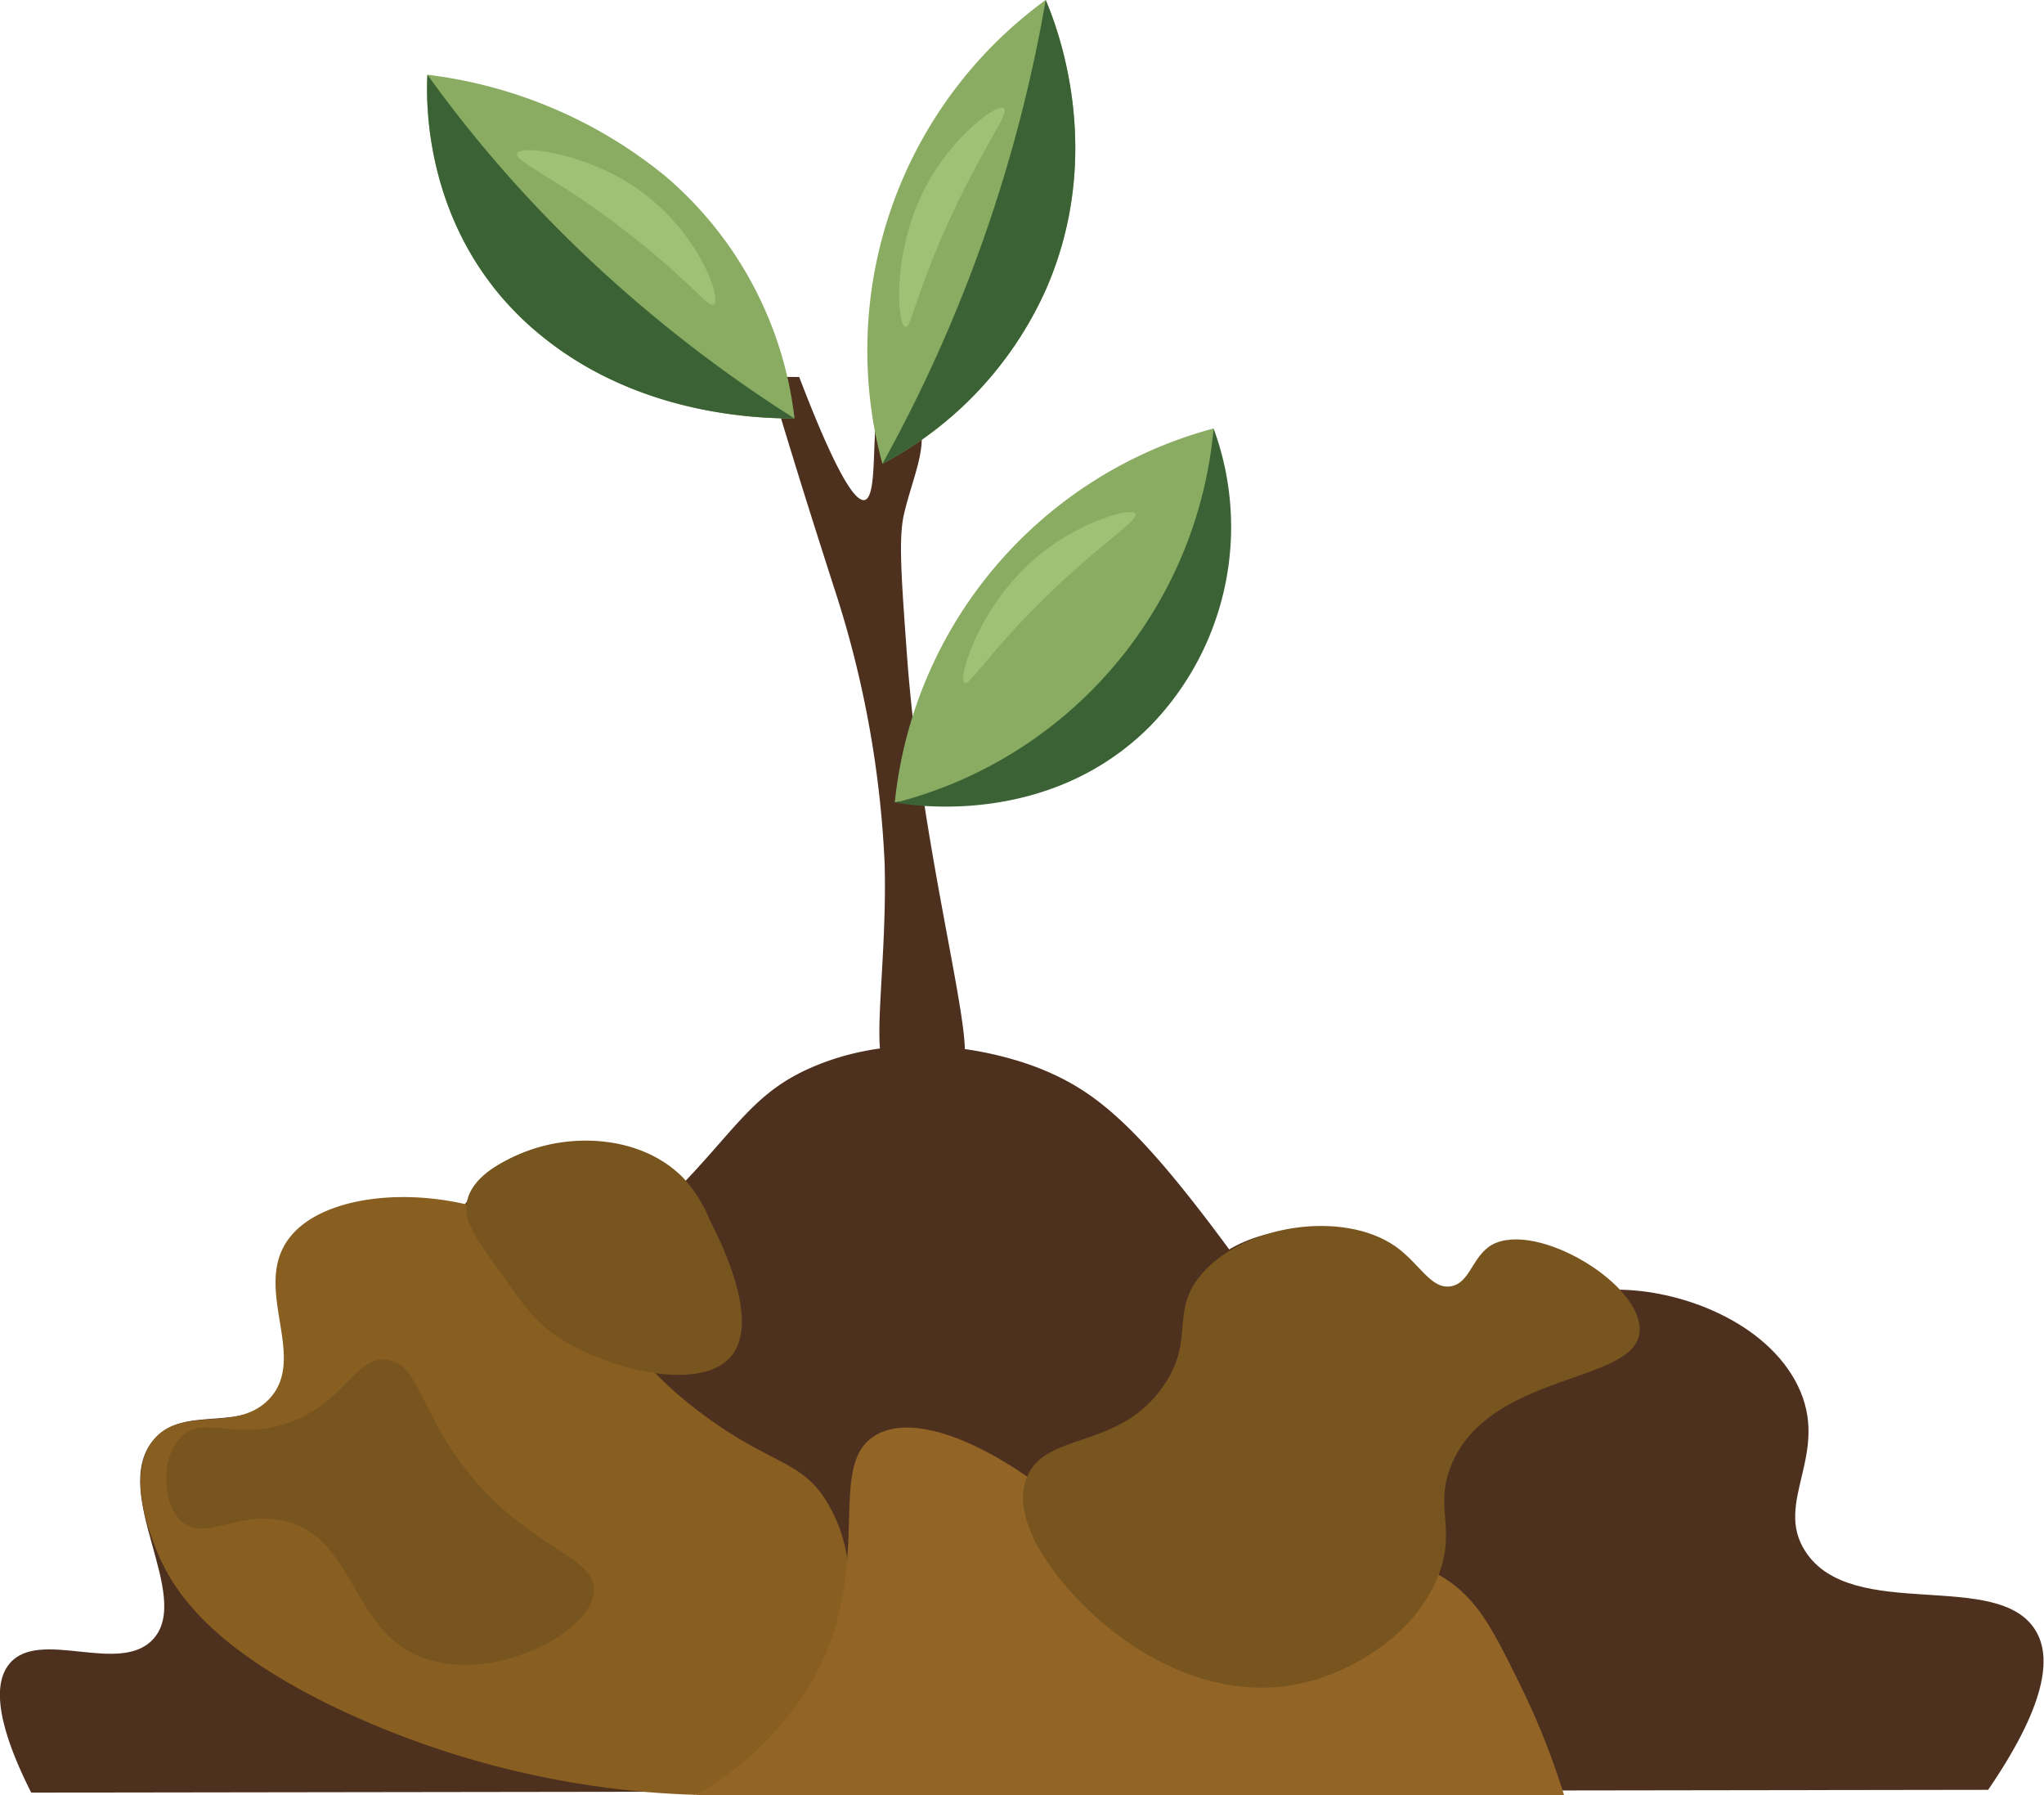 <svg id="Capa_1" data-name="Capa 1" xmlns="http://www.w3.org/2000/svg" viewBox="0 0 147.44 129.46"><defs><style>.cls-1{fill:#4e301f;}.cls-2{fill:#885f21;}.cls-3{fill:#78551f;}.cls-4{fill:#926526;}.cls-5{fill:#f5e5d3;}.cls-6{fill:#89ac62;}.cls-7{fill:#3a6234;}.cls-8{fill:#9dc275;}</style></defs><path class="cls-1" d="M250.87,459.14c2.92-7.18,10-5,21.61-16.59,5.09-5.07,6.13-7.88,11-9.78,7.36-2.89,14.61-.21,16.08.4,4.08,1.68,7.26,4.35,14.77,14.77,10.12,14,15.17,21.06,13.37,24.63-2.49,4.91-16.87,4.85-26,.7-2.18-1-5.53-2.87-10.24-2.69a19.17,19.17,0,0,0-8.46,2.53c-12.83,6.56-19.24,9.84-23.51,8.6C252.71,479.77,247.55,467.3,250.87,459.14Z" transform="translate(-224.35 -356.03)"/><path class="cls-1" d="M226.6,485.31c-1.61-3.19-3.23-7.37-1.54-9.33,2.18-2.53,7.91.87,10.32-1.72,2.91-3.12-3.11-10.5,0-14.33,2.26-2.78,6.61-.33,9.17-3.44s-.32-7.47,2.3-9.74c1.87-1.64,3.77.24,7.45-1.15,4.18-1.58,3.81-4.78,7.45-6.3,4-1.68,10-.14,12.61,3.43,2.9,4,.12,8.27,2.87,10.32,3,2.22,7.46-1.89,10.89.58,2.26,1.62.83,3.78,3.44,6.3,3.39,3.28,9.74,3.44,9.74,3.44h0s5.74-3.41,8-8.6c1.57-3.57.07-4.69,1.72-6.88,2.2-2.91,7.09-3.83,10.89-2.86,4.93,1.25,5.09,4.93,9.74,5.73,3.81.65,4.54-1.67,9.17-1.72,4.81-.05,10.95,2.37,13.19,6.88,2.45,4.95-1.78,8.4.57,12,3.35,5.17,13.94,1.2,16.62,5.73.95,1.59,1.18,4.71-3.44,11.46Z" transform="translate(-224.35 -356.03)"/><path class="cls-2" d="M235.57,467.66c-.45-1.15-2.08-5.32-.19-7.73,2-2.59,6-.5,8.38-3,2.8-2.95-1.09-7.76,1.26-11.34,2.49-3.8,11-4.28,17-1.26,6.29,3.17,4.92,7.78,13.24,13.86,4.87,3.56,7,3.16,8.82,6.3,2.55,4.3,1.89,10.64-1.26,15.13a15.69,15.69,0,0,1-8.31,5.85A65,65,0,0,1,248.17,479C239.53,474.75,236.79,470.8,235.57,467.66Z" transform="translate(-224.35 -356.03)"/><path class="cls-3" d="M237.41,465.72c1.72,1.56,4.07-.79,7.44,0,5.11,1.2,4.77,7.74,9.78,9.78s12.28-1.57,12.56-4.66c.26-2.82-5.56-3.16-10.24-10.23-2.39-3.62-2.66-6.25-4.65-6.52-2.38-.32-3.12,3.31-7.45,4.65-3.7,1.15-5.82-.69-7.44.94C235.93,461.15,236,464.4,237.41,465.72Z" transform="translate(-224.35 -356.03)"/><path class="cls-3" d="M259.63,446.65c-1.43-2-1.76-2.92-1.62-3.83.31-2,2.75-3.08,3.74-3.52,3.59-1.62,8.82-1.45,11.89,1.68a10,10,0,0,1,1.89,3c1,1.95,3.55,7.25,1.64,9.76-2.05,2.68-8.57,1.26-12.53-1.25C262.84,451.34,261.81,449.73,259.63,446.65Z" transform="translate(-224.35 -356.03)"/><path class="cls-4" d="M274.52,485.49a22.55,22.55,0,0,0,8.65-8.65c4.3-8.06.69-15.11,4.32-17.29s11.09,2.35,15.13,6.48c3.26,3.33,3,5.14,6.49,7.57,4.16,2.91,10.11,4.25,11.89,2.16,1.61-1.88-1.15-5.41.54-7,1.44-1.37,4.93-.25,7,1.09,2.37,1.51,3.44,3.59,5.4,7.56a55.33,55.33,0,0,1,3.24,8.11Z" transform="translate(-224.35 -356.03)"/><path class="cls-3" d="M305.2,474.11c-3.43-2.49-8.23-7.84-6.8-11.5,1.32-3.39,6.66-1.95,9.88-6.64,2.32-3.37.41-5.35,2.77-8.08,3.06-3.55,10.13-4.6,13.92-2,1.78,1.24,2.57,3.12,4,2.91s1.54-2.15,3-3c3.23-1.77,11,2.91,10.64,6.32-.34,3.7-10.81,2.86-13.57,9.56-1.32,3.21.54,4.71-1.13,8.43-2.27,5-7.79,6.78-8.49,7C312.41,479.35,306.42,475,305.2,474.11Z" transform="translate(-224.35 -356.03)"/><path class="cls-2" d="M247.11,486.7" transform="translate(-224.35 -356.03)"/><path class="cls-3" d="M286.26,437.82" transform="translate(-224.35 -356.03)"/><path class="cls-5" d="M295.14,438.81" transform="translate(-224.35 -356.03)"/><path class="cls-1" d="M325.73,415.23" transform="translate(-224.35 -356.03)"/><path class="cls-1" d="M282,383.22c2.82,7.37,4.1,9,4.72,8.87,1.22-.29.09-7.67,1.74-8.07.65-.16,1.48.83,1.9,1.6,1.19,2.22-.11,4.53-.8,7.48-.4,1.73-.2,4.48.2,10,.26,3.6.68,7.18,1.33,11.35,1.53,9.78,3.61,17.95,2.58,18.29-.36.12-.67-.83-1.77-1-1.66-.27-2.66,1.61-3.44,1.41-1.45-.36-.09-7.41-.3-14.87a74.31,74.31,0,0,0-3.69-20c-.35-1.1-.89-2.76-2-6.29-1.17-3.74-2.09-6.8-2.69-8.79" transform="translate(-224.35 -356.03)"/><path class="cls-6" d="M288.85,413.89a26.38,26.38,0,0,0,15.51-7.46c7.77-7.8,7.59-17.77,7.53-19.5a31.23,31.23,0,0,0-23,27Z" transform="translate(-224.35 -356.03)"/><path class="cls-7" d="M288.85,413.89c.8.16,11.06,2,18.51-5.54a20.58,20.58,0,0,0,4.53-21.42,30.68,30.68,0,0,1-23,27Z" transform="translate(-224.35 -356.03)"/><path class="cls-8" d="M293.93,405.27c-.53-.33,1.14-5.87,5.59-9.38,2.91-2.3,6.44-3.29,6.73-2.81s-2.56,2.12-6.9,6.42C295.47,403.37,294.29,405.49,293.93,405.27Z" transform="translate(-224.35 -356.03)"/><path class="cls-6" d="M288,389.48a26.42,26.42,0,0,0,11.78-12.54c4.44-10.08.68-19.31,0-20.91A31.26,31.26,0,0,0,288,389.48Z" transform="translate(-224.35 -356.03)"/><path class="cls-7" d="M288,389.48a26.42,26.42,0,0,0,11.78-12.54c4.44-10.08.68-19.31,0-20.91A106.09,106.09,0,0,1,288,389.48Z" transform="translate(-224.35 -356.03)"/><path class="cls-8" d="M289.66,379.61c-.62-.12-1.05-5.89,1.83-10.77,1.89-3.19,4.82-5.39,5.27-5s-1.63,2.9-4.12,8.48C290.4,377.28,290.07,379.68,289.66,379.61Z" transform="translate(-224.35 -356.03)"/><path class="cls-7" d="M319.77,420" transform="translate(-224.35 -356.03)"/><path class="cls-6" d="M281.66,386.21c-2.65,0-11-.24-17.94-5.71-8.94-7-8.63-17.29-8.54-19.08a33.51,33.51,0,0,1,17.16,7.31A27,27,0,0,1,281.66,386.21Z" transform="translate(-224.35 -356.03)"/><path class="cls-7" d="M281.66,386.21c-2.65,0-11-.24-17.94-5.71-8.94-7-8.63-17.29-8.54-19.08A91.51,91.51,0,0,0,266.4,374.3,98.71,98.71,0,0,0,281.66,386.21Z" transform="translate(-224.35 -356.03)"/><path class="cls-8" d="M275.84,378c.62-.41-1.27-5.88-6.4-8.93-3.35-2-7.44-2.57-7.78-2s3,1.85,7.94,5.73C274.08,376.24,275.43,378.27,275.84,378Z" transform="translate(-224.35 -356.03)"/></svg>